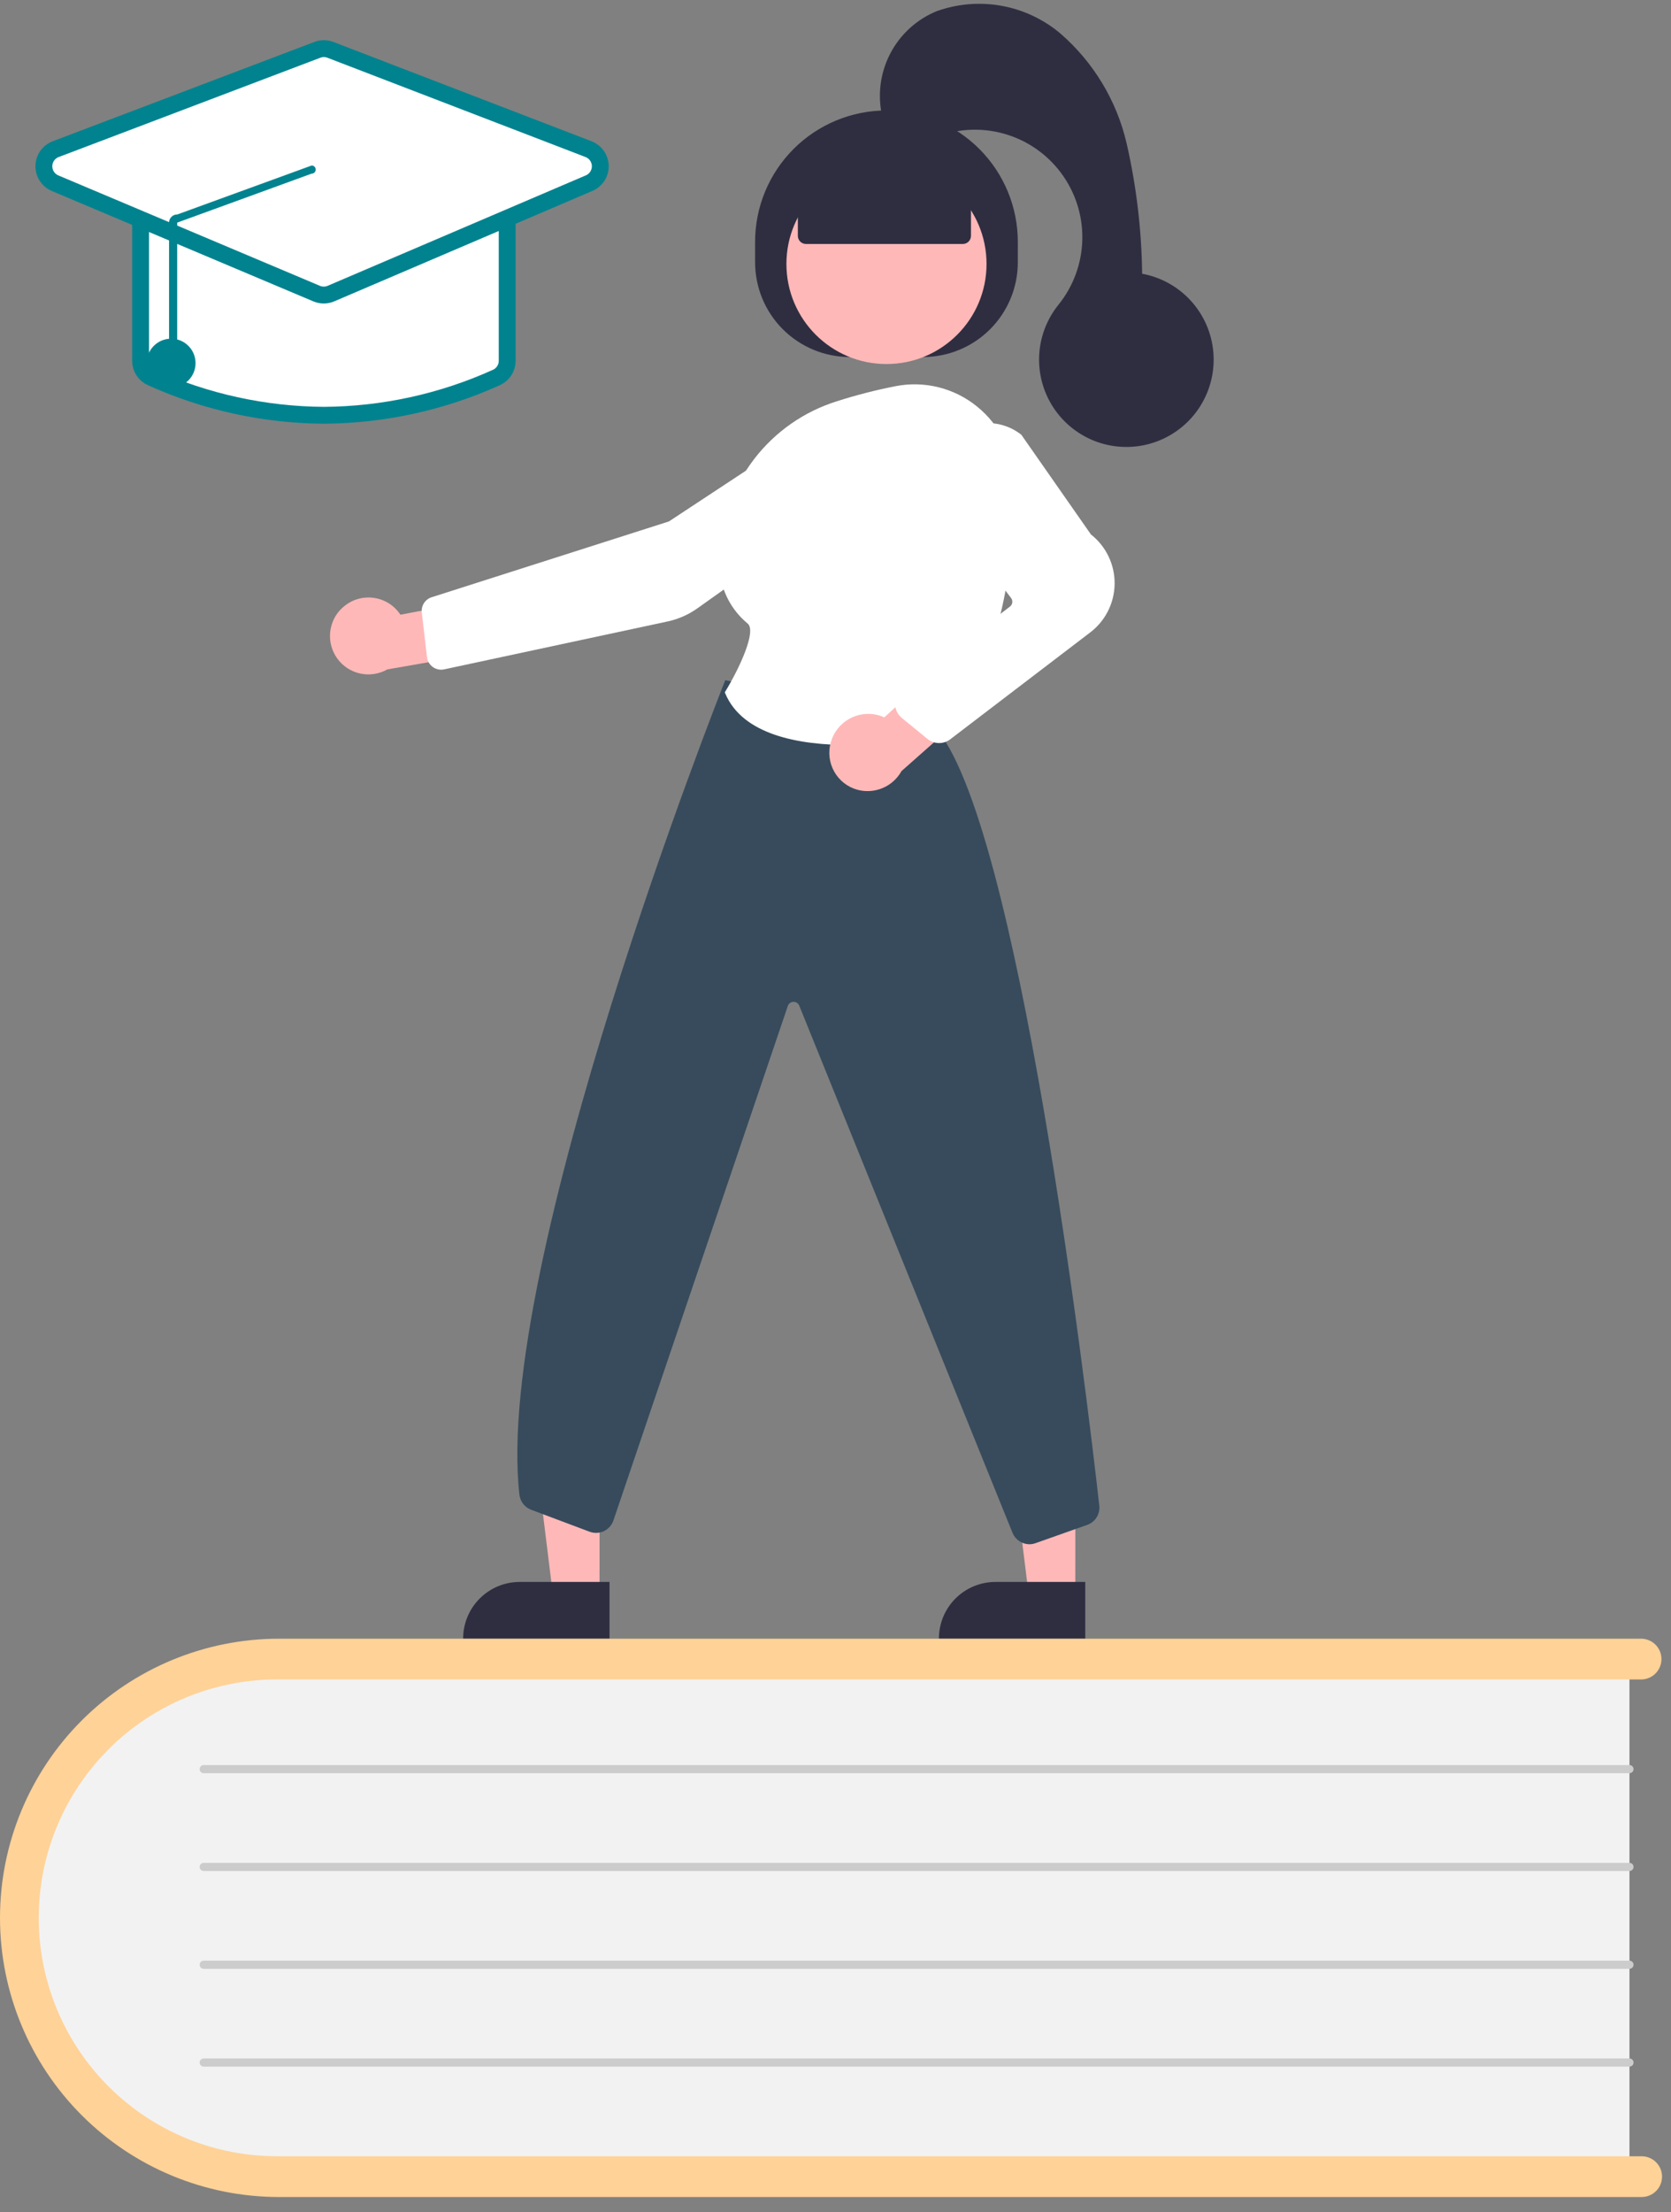 <svg width="99" height="131" viewBox="0 0 99 131" fill="none" xmlns="http://www.w3.org/2000/svg">
<rect x="0" y="0" width="99" height="131" fill="#808080" stroke="none"/>
<path d="M96.539 97.77V129.145H17.934C8.978 129.145 1.691 122.107 1.691 113.458C1.691 104.809 8.978 97.771 17.934 97.771L96.539 97.77Z" fill="#F2F2F2"/>
<path d="M98.469 128.903C98.469 129.223 98.342 129.53 98.115 129.756C97.889 129.983 97.582 130.11 97.262 130.11H16.532C12.147 130.11 7.942 128.368 4.842 125.268C1.742 122.167 -3.05176e-05 117.962 -3.05176e-05 113.578C-3.05176e-05 109.193 1.742 104.988 4.842 101.888C7.942 98.788 12.147 97.046 16.532 97.046H97.262C97.576 97.055 97.874 97.186 98.093 97.411C98.312 97.637 98.434 97.938 98.434 98.252C98.434 98.567 98.312 98.868 98.093 99.094C97.874 99.319 97.576 99.45 97.262 99.459H16.532C14.668 99.443 12.819 99.797 11.092 100.499C9.366 101.202 7.795 102.239 6.472 103.552C5.148 104.864 4.097 106.426 3.38 108.147C2.663 109.868 2.294 111.713 2.294 113.577C2.294 115.442 2.663 117.287 3.38 119.008C4.097 120.729 5.148 122.29 6.472 123.603C7.795 124.916 9.366 125.953 11.092 126.656C12.819 127.358 14.668 127.712 16.532 127.696H97.262C97.582 127.696 97.889 127.823 98.115 128.049C98.342 128.276 98.469 128.583 98.469 128.903Z" fill="#FFD297"/>
<path d="M96.539 105.011H12.069C12.005 105.011 11.944 104.985 11.898 104.94C11.853 104.895 11.828 104.833 11.828 104.769C11.828 104.705 11.853 104.644 11.898 104.599C11.944 104.553 12.005 104.528 12.069 104.528H96.539C96.603 104.528 96.664 104.553 96.71 104.599C96.755 104.644 96.781 104.705 96.781 104.769C96.781 104.833 96.755 104.895 96.71 104.94C96.664 104.985 96.603 105.011 96.539 105.011Z" fill="#CCCCCC"/>
<path d="M96.539 110.803H12.069C12.005 110.803 11.944 110.777 11.898 110.732C11.853 110.687 11.828 110.625 11.828 110.561C11.828 110.497 11.853 110.436 11.898 110.391C11.944 110.345 12.005 110.32 12.069 110.32H96.539C96.603 110.32 96.664 110.345 96.71 110.391C96.755 110.436 96.781 110.497 96.781 110.561C96.781 110.625 96.755 110.687 96.71 110.732C96.664 110.777 96.603 110.803 96.539 110.803Z" fill="#CCCCCC"/>
<path d="M96.539 116.595H12.069C12.005 116.595 11.944 116.569 11.898 116.524C11.853 116.479 11.828 116.418 11.828 116.353C11.828 116.289 11.853 116.228 11.898 116.183C11.944 116.137 12.005 116.112 12.069 116.112H96.539C96.603 116.112 96.664 116.137 96.71 116.183C96.755 116.228 96.781 116.289 96.781 116.353C96.781 116.418 96.755 116.479 96.71 116.524C96.664 116.569 96.603 116.595 96.539 116.595Z" fill="#CCCCCC"/>
<path d="M96.539 122.388H12.069C12.005 122.388 11.944 122.362 11.898 122.317C11.853 122.272 11.828 122.21 11.828 122.146C11.828 122.082 11.853 122.021 11.898 121.976C11.944 121.93 12.005 121.905 12.069 121.905H96.539C96.603 121.905 96.664 121.93 96.71 121.976C96.755 122.021 96.781 122.082 96.781 122.146C96.781 122.21 96.755 122.272 96.71 122.317C96.664 122.362 96.603 122.388 96.539 122.388Z" fill="#CCCCCC"/>
<path d="M63.708 94.473H60.949L59.637 83.831H63.709L63.708 94.473Z" fill="#FFB8B8"/>
<path d="M58.977 93.684H64.298V97.034H55.627C55.627 96.145 55.98 95.293 56.608 94.665C57.236 94.037 58.089 93.684 58.977 93.684Z" fill="#2F2E41"/>
<path d="M35.52 94.473H32.761L31.449 83.831H35.521L35.52 94.473Z" fill="#FFB8B8"/>
<path d="M30.79 93.684H36.111V97.034H27.44C27.44 96.145 27.793 95.293 28.421 94.665C29.049 94.037 29.901 93.684 30.79 93.684Z" fill="#2F2E41"/>
<path d="M44.736 15.532V14.325C44.736 13.303 44.937 12.291 45.328 11.347C45.719 10.402 46.293 9.544 47.016 8.822C47.738 8.099 48.596 7.526 49.541 7.134C50.485 6.743 51.497 6.542 52.519 6.542C54.583 6.542 56.563 7.362 58.022 8.822C59.482 10.281 60.302 12.261 60.302 14.325V15.532C60.302 17.02 59.711 18.447 58.658 19.5C57.606 20.552 56.179 21.143 54.691 21.143H50.347C48.859 21.143 47.432 20.552 46.379 19.5C45.327 18.447 44.736 17.02 44.736 15.532Z" fill="#2F2E41"/>
<path d="M52.52 21.559C55.794 21.559 58.448 18.905 58.448 15.631C58.448 12.357 55.794 9.703 52.52 9.703C49.246 9.703 46.592 12.357 46.592 15.631C46.592 18.905 49.246 21.559 52.52 21.559Z" fill="#FFB8B8"/>
<path d="M20.277 36.003C20.517 35.776 20.804 35.604 21.118 35.499C21.432 35.395 21.765 35.361 22.093 35.399C22.422 35.437 22.738 35.547 23.02 35.72C23.301 35.894 23.541 36.127 23.723 36.403L28.804 35.442L30.141 38.387L22.946 39.644C22.461 39.919 21.892 40.006 21.347 39.889C20.802 39.772 20.319 39.458 19.989 39.009C19.66 38.559 19.507 38.004 19.56 37.449C19.613 36.894 19.867 36.377 20.276 35.998L20.277 36.003Z" fill="#FFB8B8"/>
<path d="M47.898 25.291L47.964 25.391L39.631 30.88L25.571 35.37C25.385 35.43 25.226 35.552 25.119 35.716C25.014 35.88 24.967 36.076 24.989 36.27L25.296 38.912C25.309 39.029 25.347 39.142 25.407 39.243C25.467 39.345 25.547 39.432 25.643 39.501C25.738 39.57 25.847 39.618 25.963 39.642C26.078 39.666 26.197 39.666 26.312 39.641L39.545 36.805C40.185 36.669 40.791 36.402 41.324 36.022L50.685 29.362C51.212 29.001 51.574 28.446 51.691 27.818C51.808 27.191 51.671 26.542 51.31 26.015C50.95 25.489 50.394 25.127 49.767 25.01C49.139 24.892 48.491 25.029 47.964 25.39L47.898 25.291Z" fill="white"/>
<path d="M60.998 91.453C60.786 91.453 60.578 91.392 60.401 91.276C60.223 91.16 60.083 90.995 59.998 90.801L47.349 59.547C47.319 59.479 47.27 59.422 47.207 59.383C47.144 59.344 47.071 59.326 46.997 59.33C46.923 59.334 46.852 59.361 46.794 59.406C46.736 59.452 46.693 59.514 46.671 59.585L36.353 90.011C36.31 90.153 36.238 90.284 36.142 90.397C36.046 90.51 35.928 90.602 35.795 90.668C35.662 90.733 35.517 90.771 35.369 90.778C35.221 90.786 35.073 90.763 34.934 90.711L31.474 89.411C31.286 89.341 31.121 89.221 30.997 89.063C30.874 88.905 30.796 88.716 30.774 88.517C29.217 74.955 42.793 40.724 42.93 40.379L42.968 40.279L55.343 43.017L55.369 43.045C60.306 48.431 64.369 82.404 65.128 89.16C65.156 89.404 65.101 89.65 64.971 89.859C64.84 90.067 64.643 90.225 64.411 90.306L61.356 91.386C61.241 91.428 61.12 91.451 60.998 91.453Z" fill="#374B5C"/>
<path d="M50.335 44.124C47.335 44.124 43.994 43.524 42.965 41.059L42.941 41.002L42.973 40.949C43.785 39.616 44.859 37.343 44.282 36.917C43.688 36.423 43.226 35.788 42.94 35.071C42.654 34.353 42.552 33.575 42.643 32.808C42.726 30.768 43.438 28.804 44.681 27.185C45.924 25.566 47.637 24.37 49.586 23.762C50.715 23.401 51.864 23.105 53.028 22.876C53.876 22.705 54.752 22.724 55.592 22.931C56.432 23.139 57.216 23.529 57.887 24.076C58.567 24.625 59.117 25.319 59.498 26.106C59.878 26.893 60.079 27.755 60.087 28.63C60.129 33.006 59.456 39.1 56.005 43.284C55.843 43.478 55.619 43.609 55.37 43.654C53.708 43.954 52.024 44.112 50.335 44.124Z" fill="white"/>
<path d="M49.22 43.963C49.383 43.377 49.771 42.88 50.299 42.579C50.827 42.278 51.452 42.197 52.039 42.355C52.159 42.388 52.275 42.431 52.388 42.484L56.246 38.973L58.929 40.781L53.411 45.664C53.162 46.113 52.77 46.467 52.297 46.667C51.824 46.868 51.297 46.904 50.801 46.771C50.512 46.692 50.242 46.556 50.005 46.372C49.769 46.187 49.572 45.958 49.425 45.697C49.278 45.436 49.184 45.148 49.149 44.85C49.114 44.553 49.138 44.251 49.22 43.963Z" fill="#FFB8B8"/>
<path d="M55.635 44.005C55.385 44.005 55.142 43.919 54.948 43.76L53.427 42.517C53.301 42.413 53.199 42.282 53.13 42.134C53.062 41.986 53.027 41.824 53.03 41.661C53.032 41.497 53.072 41.337 53.145 41.19C53.218 41.044 53.324 40.917 53.453 40.817L59.835 35.923C59.911 35.864 59.96 35.779 59.973 35.684C59.986 35.589 59.961 35.493 59.903 35.417L55.964 30.21C55.506 29.607 55.277 28.862 55.316 28.106C55.355 27.35 55.66 26.632 56.178 26.08C56.723 25.492 57.47 25.13 58.269 25.066C59.069 25.002 59.863 25.241 60.495 25.735L60.52 25.761L64.633 31.65C65.078 31.999 65.436 32.446 65.679 32.956C65.923 33.466 66.045 34.025 66.037 34.59C66.028 35.155 65.889 35.711 65.631 36.213C65.372 36.716 65.001 37.152 64.546 37.487L56.281 43.795C56.094 43.932 55.867 44.006 55.635 44.005Z" fill="white"/>
<path d="M47.269 13.963V11.025L52.52 8.732L57.526 11.025V13.966C57.526 14.094 57.475 14.217 57.385 14.307C57.294 14.398 57.171 14.449 57.043 14.449H47.751C47.687 14.449 47.624 14.436 47.566 14.412C47.507 14.387 47.454 14.351 47.409 14.306C47.364 14.261 47.329 14.207 47.305 14.148C47.281 14.09 47.269 14.027 47.269 13.963Z" fill="#2F2E41"/>
<path d="M52.278 6.932C51.977 5.67 52.139 4.341 52.735 3.189C53.33 2.036 54.32 1.135 55.524 0.651C56.749 0.219 58.065 0.114 59.343 0.345C60.621 0.577 61.816 1.138 62.811 1.973C64.785 3.679 66.166 5.969 66.753 8.511C67.329 11.038 67.636 13.619 67.667 16.211C68.781 16.416 69.797 16.98 70.559 17.819C71.322 18.657 71.787 19.722 71.885 20.851C71.983 21.98 71.708 23.109 71.101 24.066C70.495 25.023 69.591 25.754 68.529 26.148C67.467 26.541 66.304 26.575 65.221 26.244C64.138 25.913 63.193 25.235 62.532 24.315C61.871 23.395 61.531 22.283 61.563 21.151C61.595 20.019 61.998 18.928 62.71 18.047C63.6 16.945 64.098 15.578 64.123 14.161C64.149 12.745 63.701 11.36 62.851 10.227C62.001 9.093 60.797 8.276 59.43 7.904C58.063 7.533 56.611 7.627 55.304 8.174C53.853 8.777 52.031 7.2 52.278 6.932Z" fill="#2F2E41"/>
<path d="M19.188 24.594C15.662 24.571 12.181 23.808 8.968 22.356C8.777 22.271 8.614 22.132 8.501 21.956C8.387 21.78 8.327 21.575 8.328 21.366V12.577C8.328 12.289 8.443 12.013 8.646 11.809C8.85 11.606 9.126 11.491 9.414 11.491H28.963C29.251 11.491 29.527 11.606 29.731 11.809C29.934 12.013 30.049 12.289 30.049 12.577V21.366C30.05 21.575 29.99 21.78 29.876 21.956C29.762 22.132 29.6 22.271 29.409 22.356C26.196 23.809 22.714 24.571 19.188 24.594Z" fill="white" stroke="#00838F"/>
<path d="M19.185 17.474C19.04 17.474 18.896 17.445 18.763 17.389L3.263 10.849C3.063 10.765 2.893 10.622 2.775 10.44C2.656 10.258 2.595 10.045 2.599 9.828C2.603 9.611 2.672 9.401 2.797 9.223C2.922 9.046 3.097 8.91 3.3 8.833L18.8 2.952C19.049 2.856 19.326 2.856 19.575 2.952L34.869 8.833C35.071 8.911 35.245 9.047 35.368 9.224C35.492 9.4 35.561 9.61 35.565 9.826C35.569 10.043 35.508 10.255 35.391 10.436C35.273 10.618 35.105 10.76 34.906 10.845L19.611 17.385C19.476 17.443 19.331 17.473 19.185 17.474Z" fill="white" stroke="#00838F"/>
<path d="M10.137 22.954C10.937 22.954 11.585 22.306 11.585 21.506C11.585 20.706 10.937 20.058 10.137 20.058C9.337 20.058 8.689 20.706 8.689 21.506C8.689 22.306 9.337 22.954 10.137 22.954Z" fill="#00838F"/>
<path d="M10.258 21.501C10.29 21.501 10.321 21.495 10.35 21.483C10.379 21.471 10.406 21.453 10.428 21.43C10.451 21.408 10.469 21.381 10.481 21.352C10.493 21.323 10.499 21.292 10.499 21.26V13.184L18.459 10.284C18.491 10.284 18.522 10.279 18.552 10.267C18.581 10.255 18.608 10.238 18.631 10.216C18.654 10.194 18.672 10.167 18.684 10.138C18.697 10.109 18.703 10.078 18.704 10.046C18.704 10.014 18.699 9.983 18.687 9.953C18.675 9.924 18.658 9.897 18.636 9.874C18.614 9.851 18.587 9.833 18.558 9.821C18.529 9.808 18.498 9.801 18.466 9.801L10.506 12.701C10.442 12.699 10.378 12.711 10.319 12.735C10.259 12.759 10.205 12.794 10.16 12.84C10.114 12.885 10.078 12.938 10.053 12.997C10.028 13.056 10.016 13.12 10.016 13.184V21.258C10.016 21.29 10.022 21.321 10.034 21.351C10.046 21.381 10.064 21.407 10.086 21.43C10.109 21.453 10.136 21.471 10.165 21.483C10.194 21.495 10.226 21.501 10.258 21.501Z" fill="#00838F"/>
</svg>
